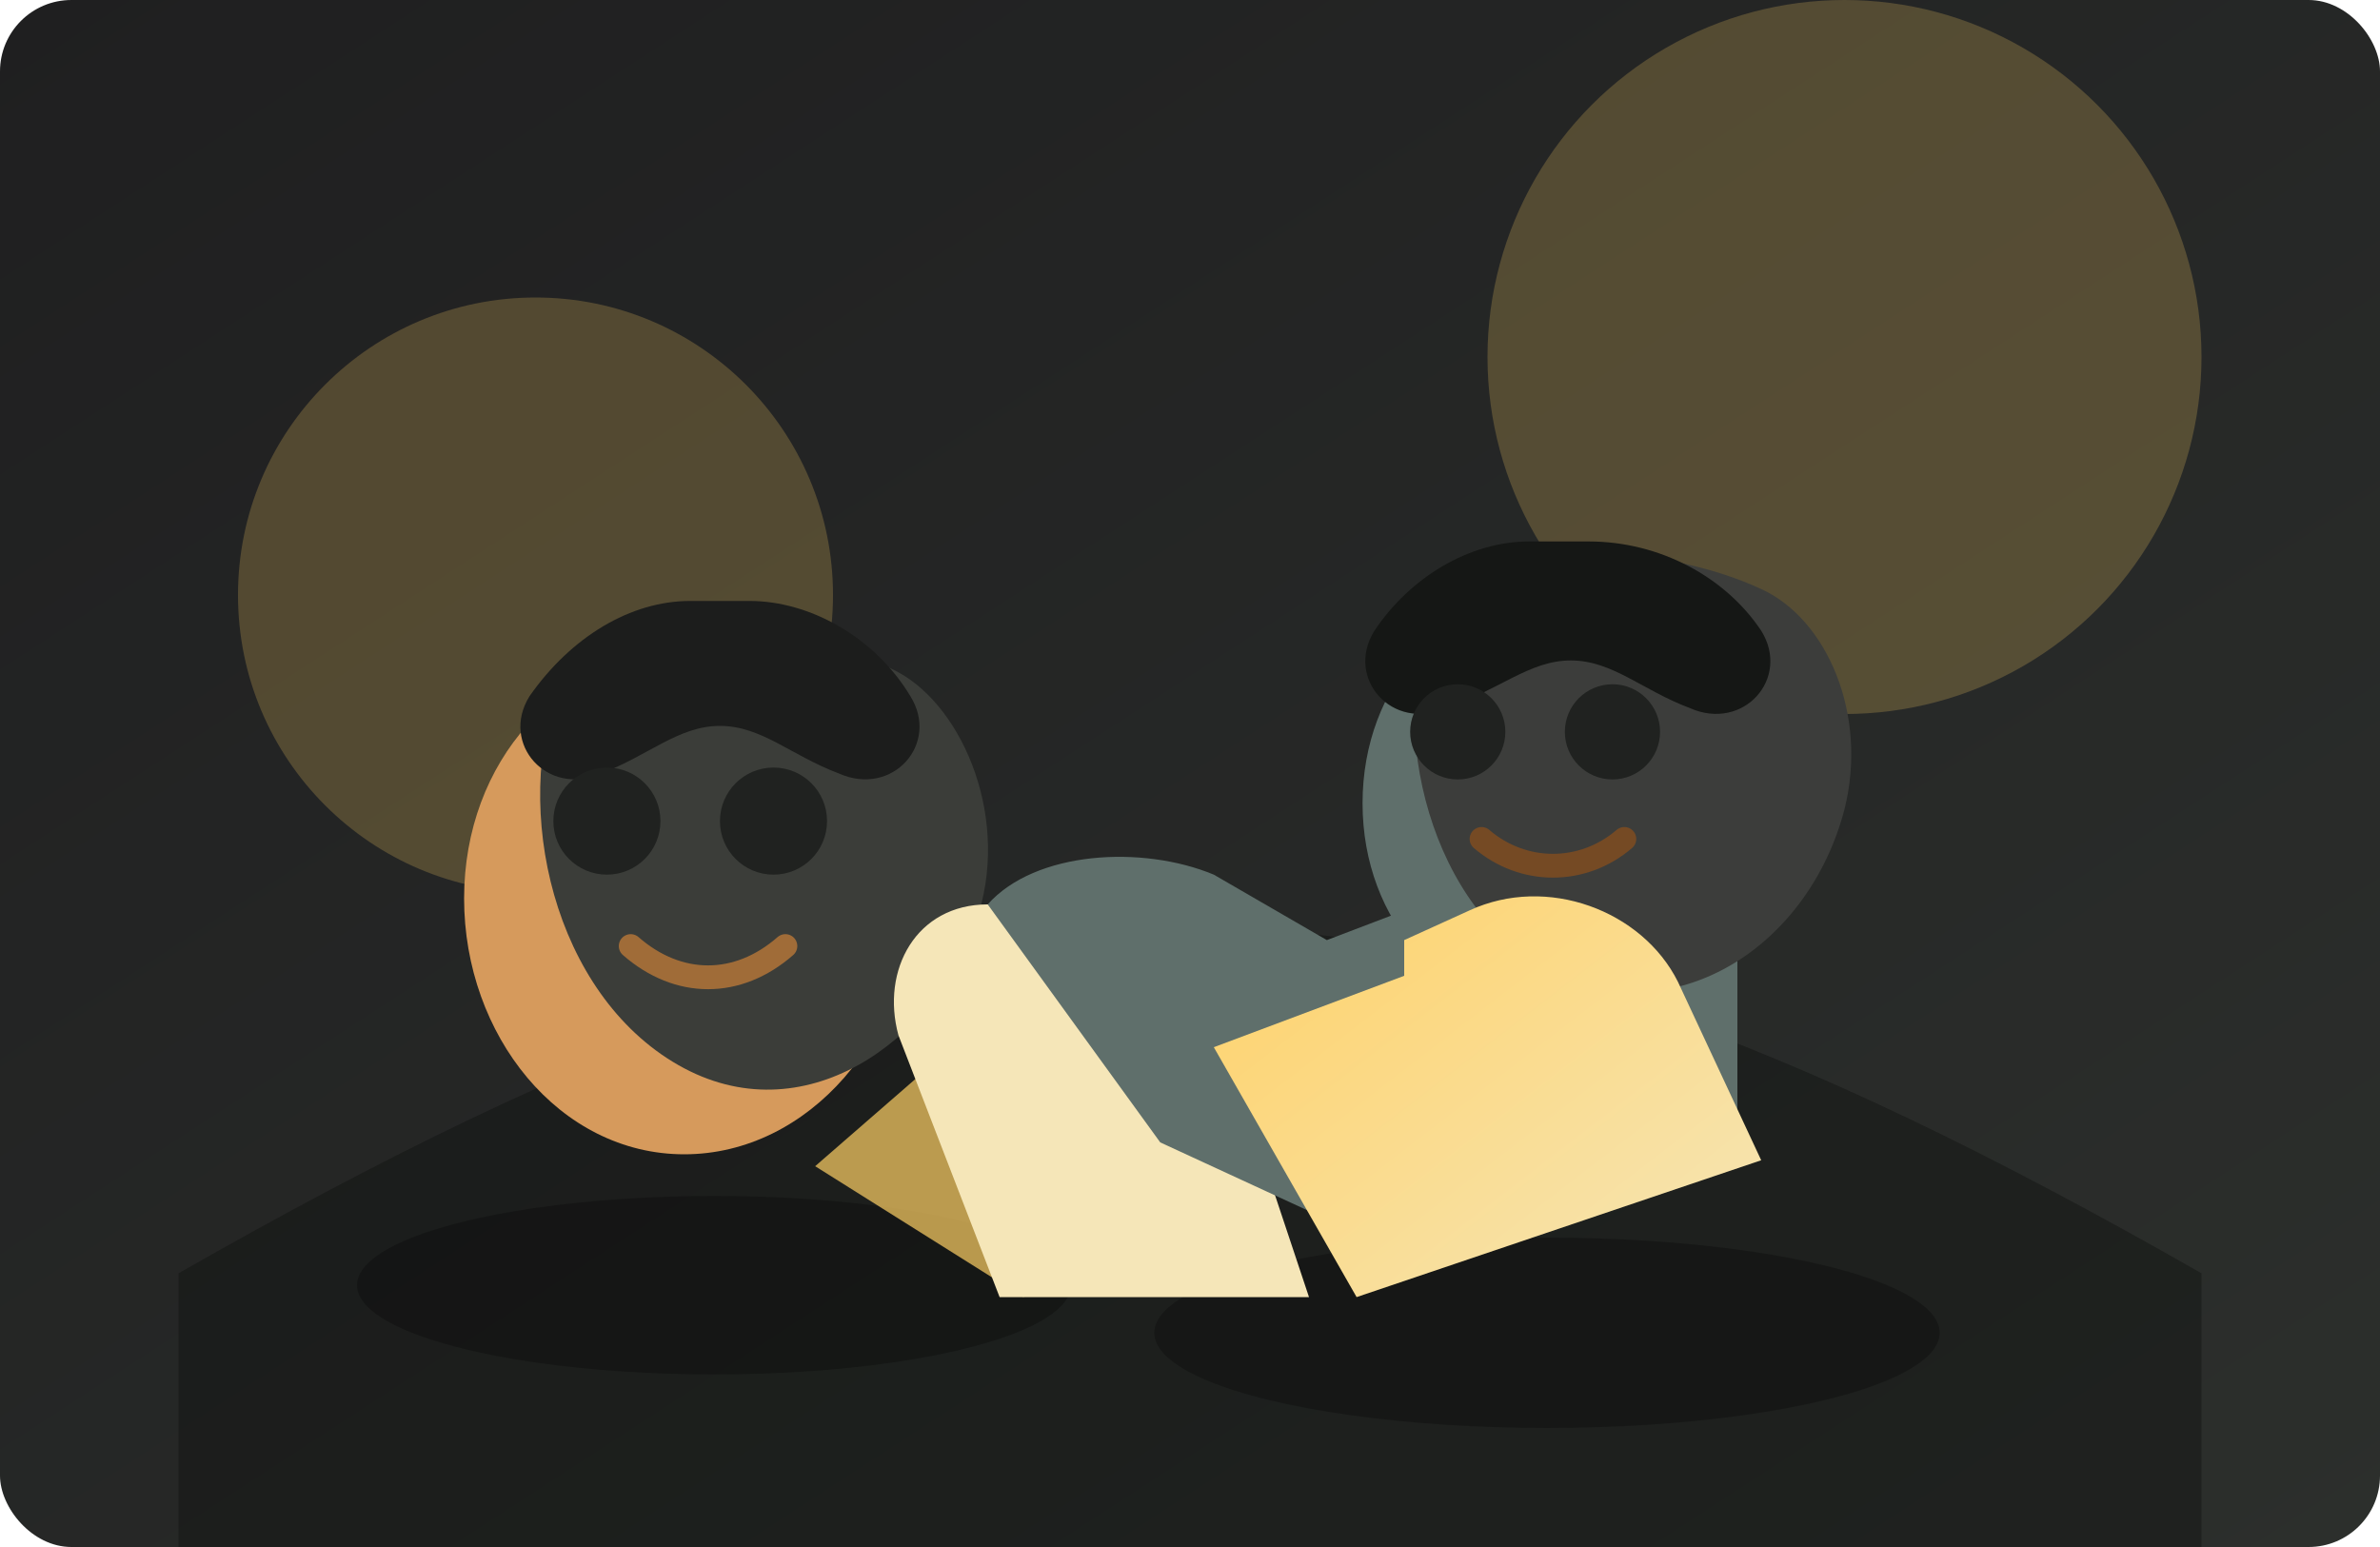 <svg xmlns="http://www.w3.org/2000/svg" viewBox="0 0 800 520">
  <defs>
    <linearGradient id="massageBg" x1="0" y1="0" x2="1" y2="1">
      <stop offset="0%" stop-color="#1f1f20"/>
      <stop offset="100%" stop-color="#2c2f2c"/>
    </linearGradient>
    <linearGradient id="massageHighlight" x1="0" y1="0" x2="1" y2="1">
      <stop offset="0%" stop-color="#ffd166"/>
      <stop offset="100%" stop-color="#f5e6b8"/>
    </linearGradient>
  </defs>
  <rect width="800" height="520" rx="24" fill="url(#massageBg)"/>
  <g opacity="0.22" fill="#ffd166">
    <circle cx="620" cy="120" r="120"/>
    <circle cx="180" cy="200" r="100"/>
  </g>
  <g fill="#101110" opacity="0.45">
    <path d="M60 428c140-80 240-116 340-116s200 36 340 116v92H60z"/>
  </g>
  <g>
    <ellipse cx="240" cy="432" rx="120" ry="30" fill="#0a0a0a" opacity="0.4"/>
    <ellipse cx="520" cy="448" rx="132" ry="32" fill="#0a0a0a" opacity="0.36"/>
  </g>
  <g>
    <path d="M230 220c-42 0-74 36-74 82s32 86 74 86 76-40 76-86-34-82-76-82z" fill="#d69a5c"/>
    <path d="M188 230c-16 42-2 104 40 128s86-8 100-48c12-34-4-72-26-84-34-18-82-26-114 4z" fill="#3b3d39"/>
    <path d="M232 202c-20 0-40 12-54 32-10 16 6 34 24 26 16-6 26-16 40-16s24 10 40 16c18 8 34-10 24-26-12-20-34-32-54-32z" fill="#1c1d1c"/>
    <circle cx="204" cy="276" r="18" fill="#202220"/>
    <circle cx="260" cy="276" r="18" fill="#202220"/>
    <path d="M212 318c16 14 36 14 52 0" fill="none" stroke="#a06c38" stroke-width="8" stroke-linecap="round"/>
  </g>
  <g>
    <path d="M320 352l-46 40 70 44 68-46z" fill="#ffd166" opacity="0.7"/>
    <path d="M332 304c-24 0-36 22-30 44l34 88h104l-42-126c-6-16-32-6-32 12 0-12-16-18-34-18z" fill="#f5e6b8"/>
    <path d="M332 304c16-18 52-20 76-10l38 22 84-32c26-10 54 8 54 36v56l-116 44-78-36-58-80z" fill="#5f6f6b"/>
  </g>
  <g>
    <path d="M520 200c-34 0-62 30-62 70s28 70 62 70 60-30 60-70-26-70-60-70z" fill="#5f6f6b"/>
    <path d="M480 206c-14 46 4 104 44 122s84-10 96-56c8-32-6-64-28-74-30-14-84-20-112 8z" fill="#3c3d3b"/>
    <path d="M514 182c-20 0-40 12-52 30-10 16 6 34 24 26 18-6 28-16 42-16s24 10 40 16c18 8 34-10 24-26-12-18-34-30-58-30z" fill="#151715"/>
    <circle cx="490" cy="246" r="16" fill="#202220"/>
    <circle cx="542" cy="246" r="16" fill="#202220"/>
    <path d="M498 282c14 12 34 12 48 0" fill="none" stroke="#754a24" stroke-width="8" stroke-linecap="round"/>
  </g>
  <path d="M472 328l-64 24 48 84 136-46-28-60c-12-24-44-36-70-24l-22 10z" fill="url(#massageHighlight)"/>
</svg>
